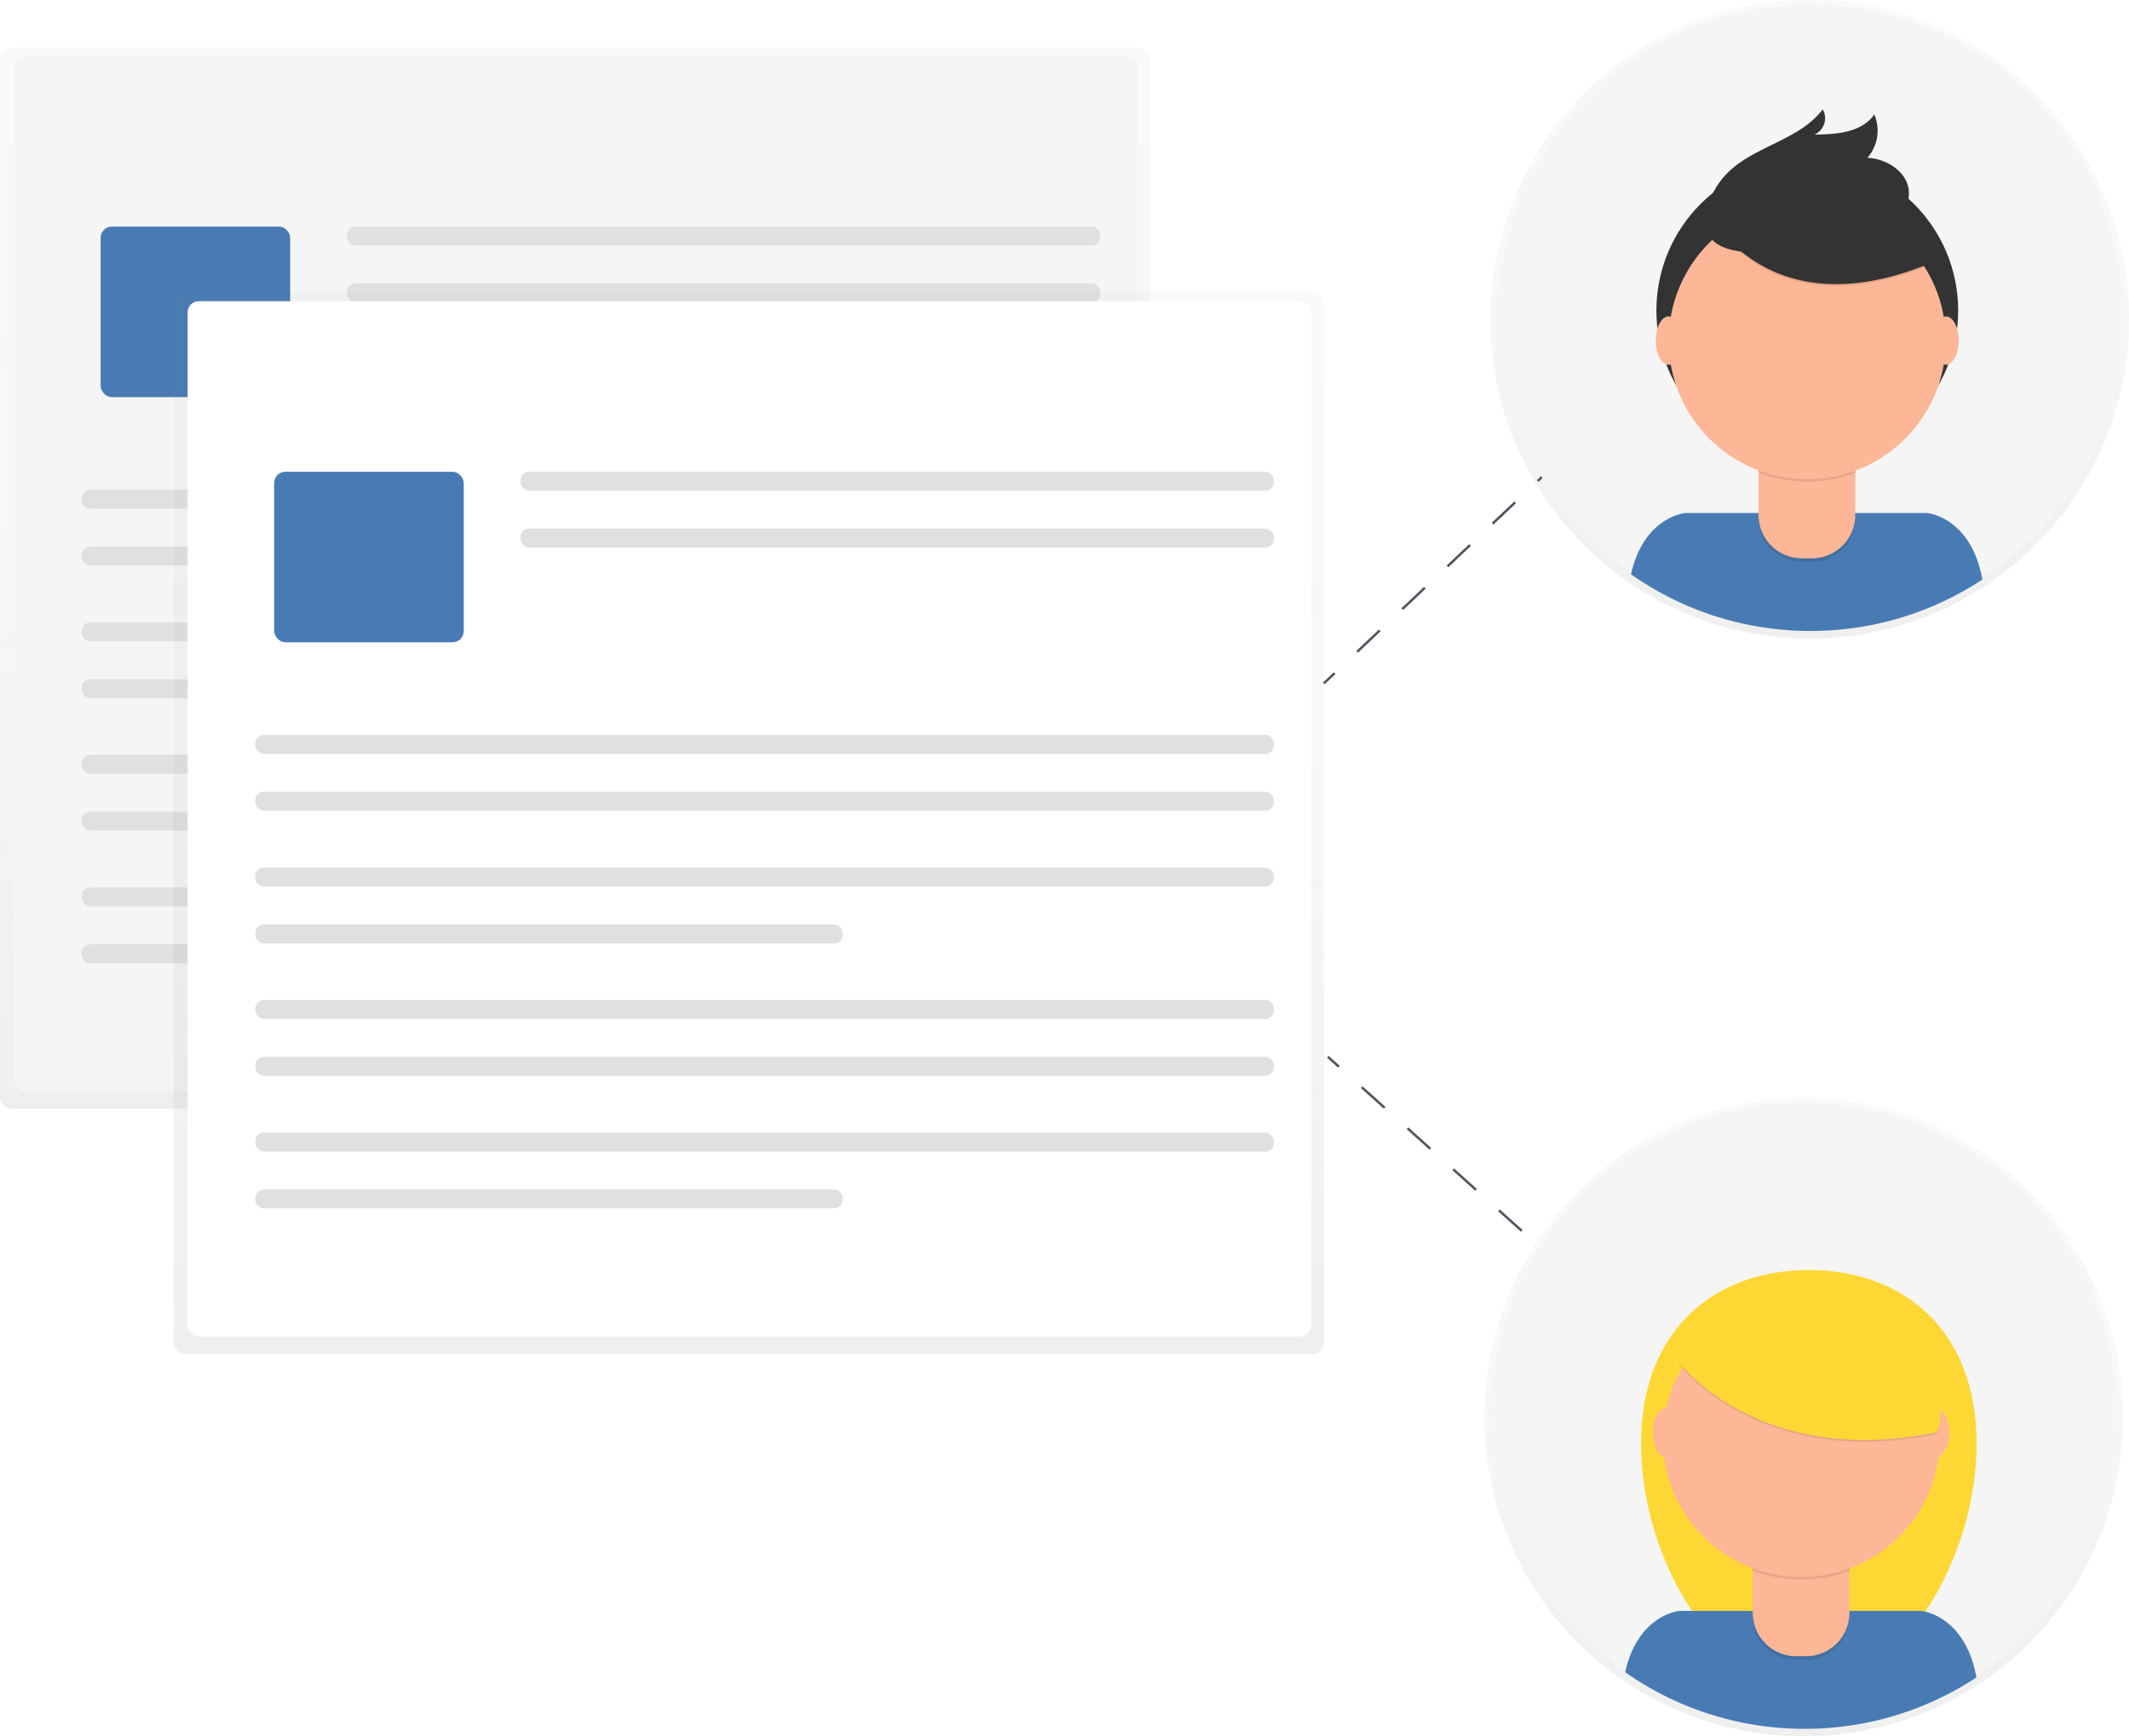 <svg id="f196eae1-e898-45a8-a656-bd14eee244bb" data-name="Layer 1" xmlns="http://www.w3.org/2000/svg" xmlns:xlink="http://www.w3.org/1999/xlink" width="862" height="703.19" viewBox="0 0 862 703.19"><defs><linearGradient id="6ecfc04c-7de9-42bf-8023-074f3c1ddce3" x1="232.86" y1="449.06" x2="232.86" y2="19.38" gradientUnits="userSpaceOnUse"><stop offset="0" stop-color="gray" stop-opacity="0.25"/><stop offset="0.54" stop-color="gray" stop-opacity="0.12"/><stop offset="1" stop-color="gray" stop-opacity="0.1"/></linearGradient><linearGradient id="bdc54af5-8b94-492b-98e0-5080dd377cdf" x1="303.14" y1="548.35" x2="303.14" y2="118.67" xlink:href="#6ecfc04c-7de9-42bf-8023-074f3c1ddce3"/><linearGradient id="8b482bc2-deb5-441e-9998-0daf288500a0" x1="730.3" y1="703.19" x2="730.3" y2="444.62" xlink:href="#6ecfc04c-7de9-42bf-8023-074f3c1ddce3"/><linearGradient id="bb70749d-344b-49ee-9b57-98dd20ed6f29" x1="732.71" y1="258.57" x2="732.71" y2="0" xlink:href="#6ecfc04c-7de9-42bf-8023-074f3c1ddce3"/></defs><title>live collaboration</title><g opacity="0.5"><rect y="19.38" width="465.71" height="429.68" rx="4.5" ry="4.5" fill="url(#6ecfc04c-7de9-42bf-8023-074f3c1ddce3)"/></g><rect x="5.68" y="22.71" width="454.97" height="419.26" rx="4.5" ry="4.5" fill="#f5f5f5"/><rect x="40.75" y="91.77" width="76.73" height="69.06" rx="4.5" ry="4.5" fill="#487bb3"/><rect x="140.49" y="91.77" width="305.02" height="7.67" rx="3.44" ry="3.44" fill="#e0e0e0"/><rect x="140.49" y="114.79" width="305.02" height="7.67" rx="3.44" ry="3.44" fill="#e0e0e0"/><rect x="33.07" y="198.34" width="412.44" height="7.67" rx="3.44" ry="3.44" fill="#e0e0e0"/><rect x="33.07" y="221.35" width="412.44" height="7.67" rx="3.44" ry="3.44" fill="#e0e0e0"/><rect x="33.07" y="252.05" width="412.44" height="7.67" rx="3.44" ry="3.44" fill="#e0e0e0"/><rect x="33.07" y="275.06" width="237.86" height="7.67" rx="3.44" ry="3.44" fill="#e0e0e0"/><rect x="33.07" y="305.68" width="412.44" height="7.67" rx="3.44" ry="3.44" fill="#e0e0e0"/><rect x="33.07" y="328.7" width="412.44" height="7.67" rx="3.44" ry="3.44" fill="#e0e0e0"/><rect x="33.07" y="359.39" width="412.44" height="7.67" rx="3.44" ry="3.44" fill="#e0e0e0"/><rect x="33.07" y="382.41" width="237.86" height="7.67" rx="3.44" ry="3.44" fill="#e0e0e0"/><g opacity="0.5"><rect x="70.29" y="118.67" width="465.71" height="429.68" rx="4.5" ry="4.5" fill="url(#bdc54af5-8b94-492b-98e0-5080dd377cdf)"/></g><rect x="75.97" y="122" width="454.97" height="419.26" rx="4.5" ry="4.5" fill="#fff"/><rect x="111.03" y="191.06" width="76.73" height="69.06" rx="4.5" ry="4.5" fill="#487bb3"/><rect x="210.78" y="191.06" width="305.02" height="7.67" rx="3.44" ry="3.44" fill="#e0e0e0"/><rect x="210.78" y="214.08" width="305.02" height="7.67" rx="3.44" ry="3.44" fill="#e0e0e0"/><rect x="103.36" y="297.63" width="412.44" height="7.67" rx="3.44" ry="3.44" fill="#e0e0e0"/><rect x="103.36" y="320.65" width="412.44" height="7.67" rx="3.44" ry="3.44" fill="#e0e0e0"/><rect x="103.36" y="351.34" width="412.44" height="7.67" rx="3.44" ry="3.44" fill="#e0e0e0"/><rect x="103.36" y="374.36" width="237.86" height="7.67" rx="3.44" ry="3.44" fill="#e0e0e0"/><rect x="103.36" y="404.97" width="412.44" height="7.67" rx="3.44" ry="3.44" fill="#e0e0e0"/><rect x="103.36" y="427.99" width="412.44" height="7.67" rx="3.44" ry="3.44" fill="#e0e0e0"/><rect x="103.36" y="458.68" width="412.44" height="7.67" rx="3.44" ry="3.44" fill="#e0e0e0"/><rect x="103.36" y="481.7" width="237.86" height="7.67" rx="3.44" ry="3.44" fill="#e0e0e0"/><line x1="536" y1="276.74" x2="540.36" y2="272.62" fill="none" stroke="#535461" stroke-miterlimit="10"/><line x1="549.5" y1="263.97" x2="709.45" y2="112.61" fill="none" stroke="#535461" stroke-miterlimit="10" stroke-dasharray="12.58 12.58"/><line x1="714.02" y1="108.28" x2="718.37" y2="104.16" fill="none" stroke="#535461" stroke-miterlimit="10"/><line x1="537.63" y1="427.99" x2="542.1" y2="432" fill="none" stroke="#535461" stroke-miterlimit="10"/><line x1="551.36" y1="440.31" x2="713.39" y2="585.77" fill="none" stroke="#535461" stroke-miterlimit="10" stroke-dasharray="12.44 12.44"/><line x1="718.02" y1="589.93" x2="722.48" y2="593.93" fill="none" stroke="#535461" stroke-miterlimit="10"/><g opacity="0.5"><circle cx="730.3" cy="573.91" r="129.29" fill="url(#8b482bc2-deb5-441e-9998-0daf288500a0)"/></g><circle cx="730.3" cy="573.2" r="126.56" fill="#f5f5f5"/><path d="M969.3,683c0,46.61-30.42,98.5-67.93,98.5s-67.93-51.9-67.93-98.5,30.42-70.27,67.93-70.27S969.3,636.38,969.3,683Z" transform="translate(-169 -98.4)" fill="#fdd835"/><path d="M899.66,798.54a126,126,0,0,0,69.57-20.82c-4.66-25.49-22.41-26.94-22.41-26.94H849s-16.75,1.38-22,24.82A126,126,0,0,0,899.66,798.54Z" transform="translate(-169 -98.4)" fill="#487bb3"/><path d="M709.61,621.29h39.14a0,0,0,0,1,0,0v33.34a17.54,17.54,0,0,1-17.54,17.54h-4.06a17.54,17.54,0,0,1-17.54-17.54V621.29A0,0,0,0,1,709.61,621.29Z" opacity="0.1"/><path d="M713,619.84h32.45a3.35,3.35,0,0,1,3.35,3.35v30a17.54,17.54,0,0,1-17.54,17.54h-4.06a17.54,17.54,0,0,1-17.54-17.54v-30A3.35,3.35,0,0,1,713,619.84Z" fill="#fdb797"/><path d="M878.68,734.48a56.33,56.33,0,0,0,39.14.11v-4.81H878.68Z" transform="translate(-169 -98.4)" opacity="0.1"/><circle cx="729.33" cy="582.59" r="56.1" fill="#fdb797"/><ellipse cx="674.38" cy="580.2" rx="5.22" ry="9.79" fill="#fdb797"/><ellipse cx="783.98" cy="580.2" rx="5.22" ry="9.79" fill="#fdb797"/><path d="M848.61,650.56S880.37,694,953.07,679.15c0,0,8.12-9.88-11.65-40.23S866.61,613.51,848.61,650.56Z" transform="translate(-169 -98.4)" opacity="0.1"/><path d="M848.61,649.86s31.76,43.41,104.46,28.59c0,0,8.12-9.88-11.65-40.23S866.61,612.8,848.61,649.86Z" transform="translate(-169 -98.4)" fill="#fdd835"/><g opacity="0.5"><circle cx="732.71" cy="129.29" r="129.29" fill="url(#bb70749d-344b-49ee-9b57-98dd20ed6f29)"/></g><circle cx="732.97" cy="128.46" r="126.56" fill="#f5f5f5"/><path d="M902.07,353.92a126,126,0,0,0,69.57-20.82c-4.66-25.49-22.41-26.94-22.41-26.94H851.37s-16.75,1.38-22,24.82A126,126,0,0,0,902.07,353.92Z" transform="translate(-169 -98.4)" fill="#487bb3"/><circle cx="731.74" cy="125.79" r="61.09" fill="#333"/><path d="M712,176.67h39.14a0,0,0,0,1,0,0V210a17.54,17.54,0,0,1-17.54,17.54h-4.06A17.54,17.54,0,0,1,712,210V176.67a0,0,0,0,1,0,0Z" opacity="0.1"/><path d="M715.37,175.22h32.45a3.35,3.35,0,0,1,3.35,3.35v30a17.54,17.54,0,0,1-17.54,17.54h-4.06A17.54,17.54,0,0,1,712,208.57v-30A3.35,3.35,0,0,1,715.37,175.22Z" fill="#fdb797"/><path d="M881.1,289.86a56.33,56.33,0,0,0,39.14.11v-4.81H881.1Z" transform="translate(-169 -98.4)" opacity="0.1"/><circle cx="731.74" cy="137.97" r="56.1" fill="#fdb797"/><path d="M860.78,185.34s23.64,48,90.34,20.12l-15.53-24.35-27.53-9.88Z" transform="translate(-169 -98.4)" opacity="0.1"/><path d="M860.78,184.64s23.64,48,90.34,20.12L935.59,180.4l-27.53-9.88Z" transform="translate(-169 -98.4)" fill="#333"/><path d="M860.57,181.39a32.41,32.41,0,0,1,8-13.07c11-10.91,29.13-13.21,38.41-25.65a7.26,7.26,0,0,1-3.33,10.24c8.88-.06,19.19-.84,24.22-8.16a16.63,16.63,0,0,1-2.8,17.56c7.88.36,16.29,5.71,16.8,13.58.34,5.24-2.95,10.21-7.26,13.22s-9.52,4.39-14.66,5.52C905,197.94,850.79,211.79,860.57,181.39Z" transform="translate(-169 -98.4)" fill="#333"/><ellipse cx="675.61" cy="137.92" rx="5.22" ry="9.79" fill="#fdb797"/><ellipse cx="787.84" cy="137.92" rx="5.22" ry="9.79" fill="#fdb797"/></svg>